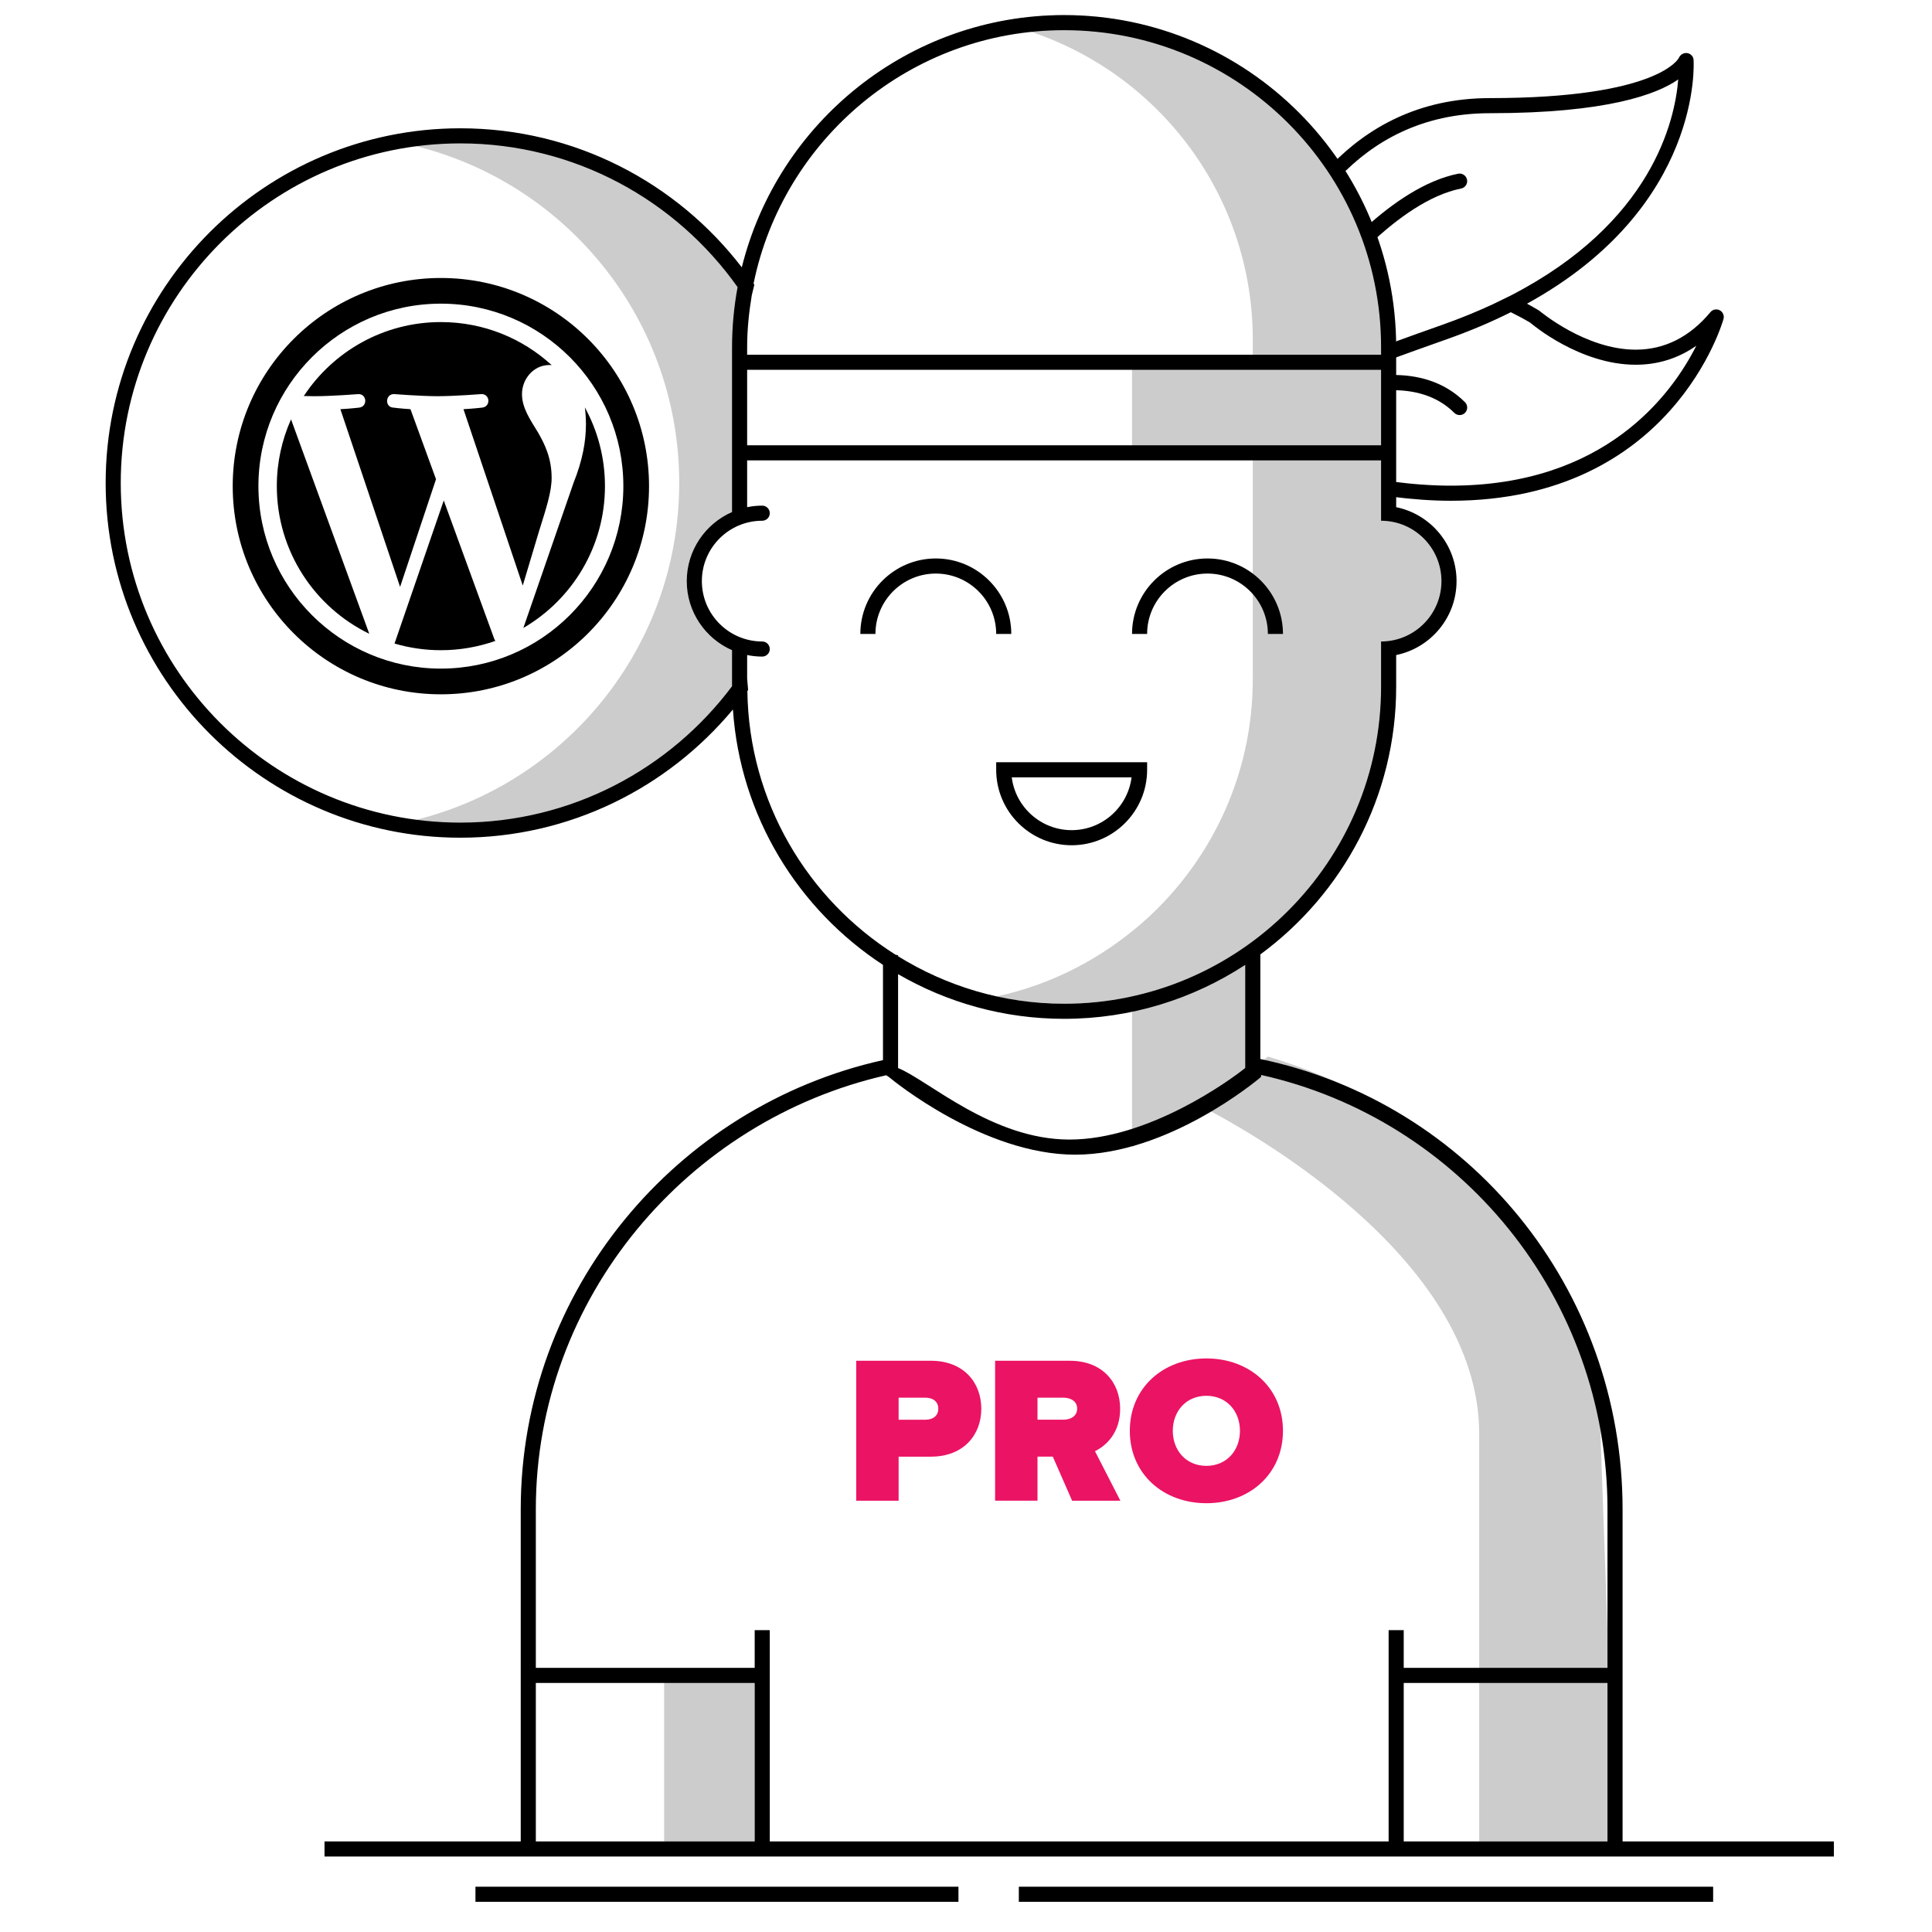 <?xml version="1.0" encoding="utf-8"?>
<!-- Generator: Adobe Illustrator 16.0.0, SVG Export Plug-In . SVG Version: 6.00 Build 0)  -->
<!DOCTYPE svg PUBLIC "-//W3C//DTD SVG 1.1//EN" "http://www.w3.org/Graphics/SVG/1.1/DTD/svg11.dtd">
<svg version="1.1" id="Layer_1" xmlns="http://www.w3.org/2000/svg" xmlns:xlink="http://www.w3.org/1999/xlink" x="0px" y="0px"
	 width="128px" height="128px" viewBox="0 0 128 128" enable-background="new 0 0 128 128" xml:space="preserve">
<g>
	<g>
		<g>
			<path d="M29.4,33.158l-3.262,9.478c0.975,0.286,2.004,0.442,3.07,0.442c1.266,0,2.48-0.219,3.609-0.616
				c-0.028-0.047-0.055-0.096-0.077-0.151L29.4,33.158z M29.4,33.158"/>
			<path d="M18.34,32.206c0,4.305,2.5,8.022,6.125,9.784l-5.183-14.206C18.678,29.135,18.34,30.633,18.34,32.206L18.34,32.206z
				 M18.34,32.206"/>
			<path d="M36.547,31.659c0-1.344-0.482-2.272-0.896-2.997c-0.551-0.896-1.068-1.655-1.068-2.551c0-0.998,0.759-1.929,1.827-1.929
				c0.047,0,0.093,0.006,0.14,0.009c-1.933-1.771-4.509-2.853-7.34-2.853c-3.798,0-7.139,1.949-9.082,4.899
				c0.256,0.007,0.494,0.013,0.7,0.013c1.138,0,2.897-0.138,2.897-0.138c0.586-0.036,0.654,0.825,0.068,0.894
				c0,0-0.588,0.07-1.242,0.104l3.956,11.774l2.38-7.135l-1.693-4.64c-0.586-0.034-1.141-0.104-1.141-0.104
				c-0.586-0.034-0.517-0.929,0.068-0.894c0,0,1.795,0.138,2.863,0.138c1.137,0,2.897-0.138,2.897-0.138
				c0.587-0.035,0.655,0.825,0.069,0.894c0,0-0.59,0.07-1.244,0.104l3.928,11.686l1.085-3.623
				C36.189,33.67,36.547,32.589,36.547,31.659L36.547,31.659z M36.547,31.659"/>
			<path d="M38.748,26.992c0.045,0.347,0.072,0.718,0.072,1.118c0,1.103-0.206,2.342-0.826,3.894l-3.32,9.6
				c3.23-1.884,5.406-5.386,5.406-9.395C40.08,30.317,39.596,28.541,38.748,26.992L38.748,26.992z M38.748,26.992"/>
			<path d="M29.209,18.417c-7.616,0-13.791,6.175-13.791,13.792C15.418,39.824,21.593,46,29.209,46S43,39.824,43,32.209
				C43,24.592,36.825,18.417,29.209,18.417L29.209,18.417z M29.209,44.297c-6.666,0-12.088-5.422-12.088-12.091
				c0-6.665,5.422-12.088,12.088-12.088s12.09,5.423,12.09,12.088C41.299,38.875,35.875,44.297,29.209,44.297L29.209,44.297z
				 M29.209,44.297"/>
		</g>
		<g opacity="0.2">
			<rect x="44" y="111" width="6" height="11"/>
			<path d="M107,122l-1-28c0,0-2-18-22-24c0,0-0.25,0.25-1,0.75v-8.28c5.441-3.901,9-10.264,9-17.47v-1.95
				c2.46-0.067,4.438-2.073,4.438-4.55S94.46,34.018,92,33.95V30v-6v-1.5C92,10.626,82.374,1,70.5,1c-1.545,0-3.048,0.17-4.5,0.479
				C75.713,3.55,83,12.17,83,22.5V24h-8v6h8v15c0,6.297-2.718,11.949-7.032,15.879c-0.313,0.285-0.638,0.558-0.968,0.824
				c-2.579,2.085-5.639,3.601-9,4.317c1.452,0.31,2.955,0.479,4.5,0.479s3.048-0.17,4.5-0.479V76l4.446-2.778
				C82.3,74.671,98,83.182,98,95c0,13,0,27,0,27H107z"/>
			<path d="M48.766,45.29l0.102-2.372c-0.716-0.416-2.367-1.584-2.784-4.25s2.784-4.25,2.784-4.25s0.133-0.334,0-7.418
				c-0.056-2.963,0.207-5.449,0.531-7.351C45.314,13.248,38.155,9,30,9c-1.365,0-2.7,0.126-4,0.354C36.794,11.248,45,20.662,45,32
				s-8.206,20.752-19,22.646C27.3,54.874,28.635,55,30,55C37.749,55,44.599,51.163,48.766,45.29z"/>
		</g>
		<g>
			<g>
				<rect x="49.5" y="24.5" fill="none" width="42" height="5"/>
				<path fill="none" d="M59.5,63.29v0.064c3.204,1.981,6.964,3.146,11,3.146c11.579,0,21-9.421,21-21v-2v-0.474V42.5
					c2.206,0,4-1.794,4-4s-1.794-4-4-4v-0.351V33.5v-3h-42v3.102c0.323-0.066,0.657-0.102,1-0.102c0.276,0,0.5,0.224,0.5,0.5
					s-0.224,0.5-0.5,0.5c-2.206,0-4,1.794-4,4s1.794,4,4,4c0.276,0,0.5,0.224,0.5,0.5s-0.224,0.5-0.5,0.5
					c-0.343,0-0.677-0.035-1-0.102v1.563l0.064,0.755c-0.016,0.022-0.034,0.043-0.05,0.065c0.098,7.354,3.995,13.794,9.815,17.47
					L59.5,63.29z M76,51c0,2.757-2.243,5-5,5s-5-2.243-5-5v-0.5h10V51z M80,37c2.757,0,5,2.243,5,5h-1c0-2.206-1.794-4-4-4
					s-4,1.794-4,4h-1C75,39.243,77.243,37,80,37z M58,42h-1c0-2.757,2.243-5,5-5s5,2.243,5,5h-1c0-2.206-1.794-4-4-4
					S58,39.794,58,42z"/>
				<path fill="none" d="M59.5,64.54v6.222c2,0.808,6.222,4.738,11.357,4.738c5.219,0,10.617-3.915,11.634-4.735l0.009-0.025v-6.814
					c-3.454,2.257-7.575,3.575-12,3.575C66.494,67.5,62.738,66.418,59.5,64.54z"/>
				<path fill="none" d="M71,55c2.036,0,3.722-1.529,3.969-3.5h-7.938C67.278,53.471,68.964,55,71,55z"/>
				<path fill="none" d="M45.5,38.5c0-2.045,1.237-3.803,3-4.576V30.5v-7V23c0-1.358,0.13-2.686,0.367-3.977
					C44.788,13.266,38.077,9.5,30.5,9.5C18.094,9.5,8,19.594,8,32s10.094,22.5,22.5,22.5c7.357,0,13.894-3.557,18-9.035v-2.389
					C46.737,42.303,45.5,40.545,45.5,38.5z"/>
				<rect x="93" y="111.5" fill="none" width="13.5" height="10.5"/>
				<path fill="none" d="M83.546,71.217c0.015,0.064,0.016,0.123-0.041,0.17C83.25,71.596,77.388,76.5,71.232,76.5
					c-6.065,0-12.059-4.909-12.306-5.118c-0.048-0.041-0.132-0.091-0.214-0.144C45.576,74.221,35.5,85.979,35.5,100v10.5H50V108h1
					v14h41v-14h1v2.5h13.5V100C106.5,85.939,96.727,74.156,83.546,71.217z"/>
				<path fill="none" d="M91.5,23c0-11.579-9.421-21-21-21C60.361,2,51.879,9.223,49.925,18.792
					c0.017,0.024,0.035,0.048,0.052,0.072l-0.17,0.699C49.621,20.685,49.5,21.827,49.5,23v0.5h42V23z"/>
				<rect x="35.5" y="111.5" fill="none" width="14.5" height="10.5"/>
				<path d="M66,42h1c0-2.757-2.243-5-5-5s-5,2.243-5,5h1c0-2.206,1.794-4,4-4S66,39.794,66,42z"/>
				<path d="M80,38c2.206,0,4,1.794,4,4h1c0-2.757-2.243-5-5-5s-5,2.243-5,5h1C76,39.794,77.794,38,80,38z"/>
				<path d="M66,51c0,2.757,2.243,5,5,5s5-2.243,5-5v-0.5H66V51z M74.969,51.5C74.722,53.471,73.036,55,71,55
					s-3.722-1.529-3.969-3.5H74.969z"/>
				<path d="M107.5,122v-10.5v-1V100c0-14.674-10.182-26.945-24-29.838v-6.928c5.452-4.009,9-10.464,9-17.734v-2.102
					c2.279-0.465,4-2.484,4-4.898s-1.721-4.434-4-4.898V30.5v-7V23c0-12.131-9.869-22-22-22C60.191,1,51.521,8.129,49.146,17.713
					C44.848,12.115,38.088,8.5,30.5,8.5C17.542,8.5,7,19.042,7,32s10.542,23.5,23.5,23.5c7.255,0,13.744-3.313,18.058-8.495
					c0.48,7.079,4.323,13.247,9.942,16.92v6.31c-13.643,3.035-24,15.225-24,29.766v22h-13v1h100v-1H107.5z M49.5,23
					c0-1.173,0.121-2.315,0.307-3.437l0.17-0.699c-0.017-0.024-0.035-0.048-0.052-0.072C51.879,9.223,60.361,2,70.5,2
					c11.579,0,21,9.421,21,21v0.5h-42V23z M49.5,24.5h42v5h-42V24.5z M48.5,45.465c-4.106,5.479-10.643,9.035-18,9.035
					C18.094,54.5,8,44.406,8,32S18.094,9.5,30.5,9.5c7.577,0,14.288,3.766,18.367,9.523C48.63,20.314,48.5,21.642,48.5,23v0.5v7
					v3.424c-1.763,0.773-3,2.531-3,4.576s1.237,3.803,3,4.576V45.465z M49.515,45.781c0.016-0.022,0.034-0.043,0.05-0.065
					L49.5,44.961v-1.563c0.323,0.066,0.657,0.102,1,0.102c0.276,0,0.5-0.224,0.5-0.5s-0.224-0.5-0.5-0.5c-2.206,0-4-1.794-4-4
					s1.794-4,4-4c0.276,0,0.5-0.224,0.5-0.5s-0.224-0.5-0.5-0.5c-0.343,0-0.677,0.035-1,0.102V30.5h42v3v0.649V34.5
					c2.206,0,4,1.794,4,4s-1.794,4-4,4v0.526V43.5v2c0,11.579-9.421,21-21,21c-4.036,0-7.796-1.164-11-3.146V63.29l-0.17-0.039
					C53.51,59.575,49.612,53.136,49.515,45.781z M82.5,63.925v6.814l-0.009,0.025c-1.017,0.82-6.415,4.735-11.634,4.735
					c-5.136,0-9.357-3.931-11.357-4.738V64.54c3.238,1.878,6.994,2.96,11,2.96C74.925,67.5,79.046,66.182,82.5,63.925z M50,122H35.5
					v-10.5H50V122z M106.5,122H93v-10.5h13.5V122z M106.5,110.5H93V108h-1v14H51v-14h-1v2.5H35.5V100
					c0-14.021,10.076-25.779,23.213-28.762c0.082,0.053,0.166,0.103,0.214,0.144c0.247,0.209,6.24,5.118,12.306,5.118
					c6.155,0,12.018-4.904,12.272-5.113c0.057-0.047,0.056-0.105,0.041-0.17C96.727,74.156,106.5,85.939,106.5,100V110.5z"/>
				<rect x="31.5" y="125" width="32" height="1"/>
				<rect x="67.5" y="125" width="46" height="1"/>
			</g>
			<path d="M97.195,11.902c-0.055-0.272-0.329-0.449-0.588-0.393c-2.195,0.439-4.357,1.949-6.132,3.557
				c0.137,0.324,0.268,0.659,0.394,1.003c1.721-1.609,3.841-3.16,5.934-3.579C97.074,12.437,97.25,12.173,97.195,11.902z"/>
			<path d="M96.705,27.5c0.128,0,0.256-0.049,0.354-0.146c0.195-0.195,0.195-0.512,0-0.707c-1.438-1.438-3.264-1.821-4.859-1.804
				c0.01,0.337,0.02,0.675,0.026,1.008c1.383-0.011,2.938,0.315,4.126,1.503C96.449,27.451,96.577,27.5,96.705,27.5z"/>
			<path d="M100.093,19.578c9.346-4.821,10.875-11.568,11.094-14.315C109.791,6.242,106.484,7.5,98.705,7.5
				c-4.542,0-7.74,1.903-9.96,4.231c-0.18-0.289-0.355-0.563-0.526-0.814C90.59,8.48,93.97,6.5,98.705,6.5
				c11.229,0,12.521-2.652,12.533-2.679c0.092-0.21,0.319-0.336,0.545-0.304c0.226,0.037,0.401,0.213,0.42,0.44
				c0.01,0.109,0.644,9.741-11.037,16.163c0.265,0.144,0.529,0.29,0.796,0.45c0.098,0.074,3.088,2.596,6.41,2.596
				c1.908,0,3.574-0.837,4.949-2.487c0.15-0.181,0.406-0.23,0.613-0.124c0.209,0.108,0.314,0.347,0.254,0.573
				c-0.032,0.12-3.385,12.049-18.069,12.049c-1.249,0-2.561-0.098-3.91-0.27c0.008-0.321,0.015-0.655,0.021-1.004
				c1.345,0.177,2.648,0.273,3.889,0.273c10.206,0,14.623-6.013,16.266-9.27c-1.197,0.837-2.54,1.259-4.013,1.259
				c-3.698,0-6.859-2.674-6.992-2.787c-0.43-0.257-0.857-0.482-1.284-0.693c-1.272,0.637-2.673,1.237-4.225,1.785
				c-1.369,0.483-2.596,0.924-3.707,1.329c-0.014-0.35-0.027-0.697-0.044-1.048c1.068-0.388,2.192-0.792,3.419-1.225
				c1.217-0.43,2.337-0.89,3.373-1.372L100.093,19.578z"/>
		</g>
	</g>
	<g>
		<path fill="#EB1364" d="M56.728,99.425v-9.271h4.949c2.168,0,3.336,1.445,3.336,3.183c0,1.724-1.168,3.17-3.336,3.17h-2.141v2.919
			H56.728z M62.163,93.336c0-0.5-0.375-0.736-0.848-0.736h-1.779v1.46h1.779C61.788,94.06,62.163,93.823,62.163,93.336z"/>
		<path fill="#EB1364" d="M71.03,99.425l-1.279-2.919h-1.014v2.919h-2.809v-9.271h4.949c2.168,0,3.336,1.445,3.336,3.183
			c0,1.599-0.932,2.447-1.668,2.809l1.682,3.28H71.03z M71.364,93.322c0-0.5-0.445-0.723-0.918-0.723h-1.709v1.46h1.709
			C70.919,94.06,71.364,93.837,71.364,93.322z"/>
		<path fill="#EB1364" d="M74.853,94.796c0-2.85,2.21-4.796,5.074-4.796C82.79,90,85,91.946,85,94.796s-2.21,4.796-5.073,4.796
			C77.063,99.592,74.853,97.646,74.853,94.796z M82.15,94.796c0-1.293-0.876-2.321-2.224-2.321c-1.35,0-2.225,1.028-2.225,2.321
			s0.875,2.321,2.225,2.321C81.274,97.117,82.15,96.089,82.15,94.796z"/>
	</g>
</g>
</svg>

